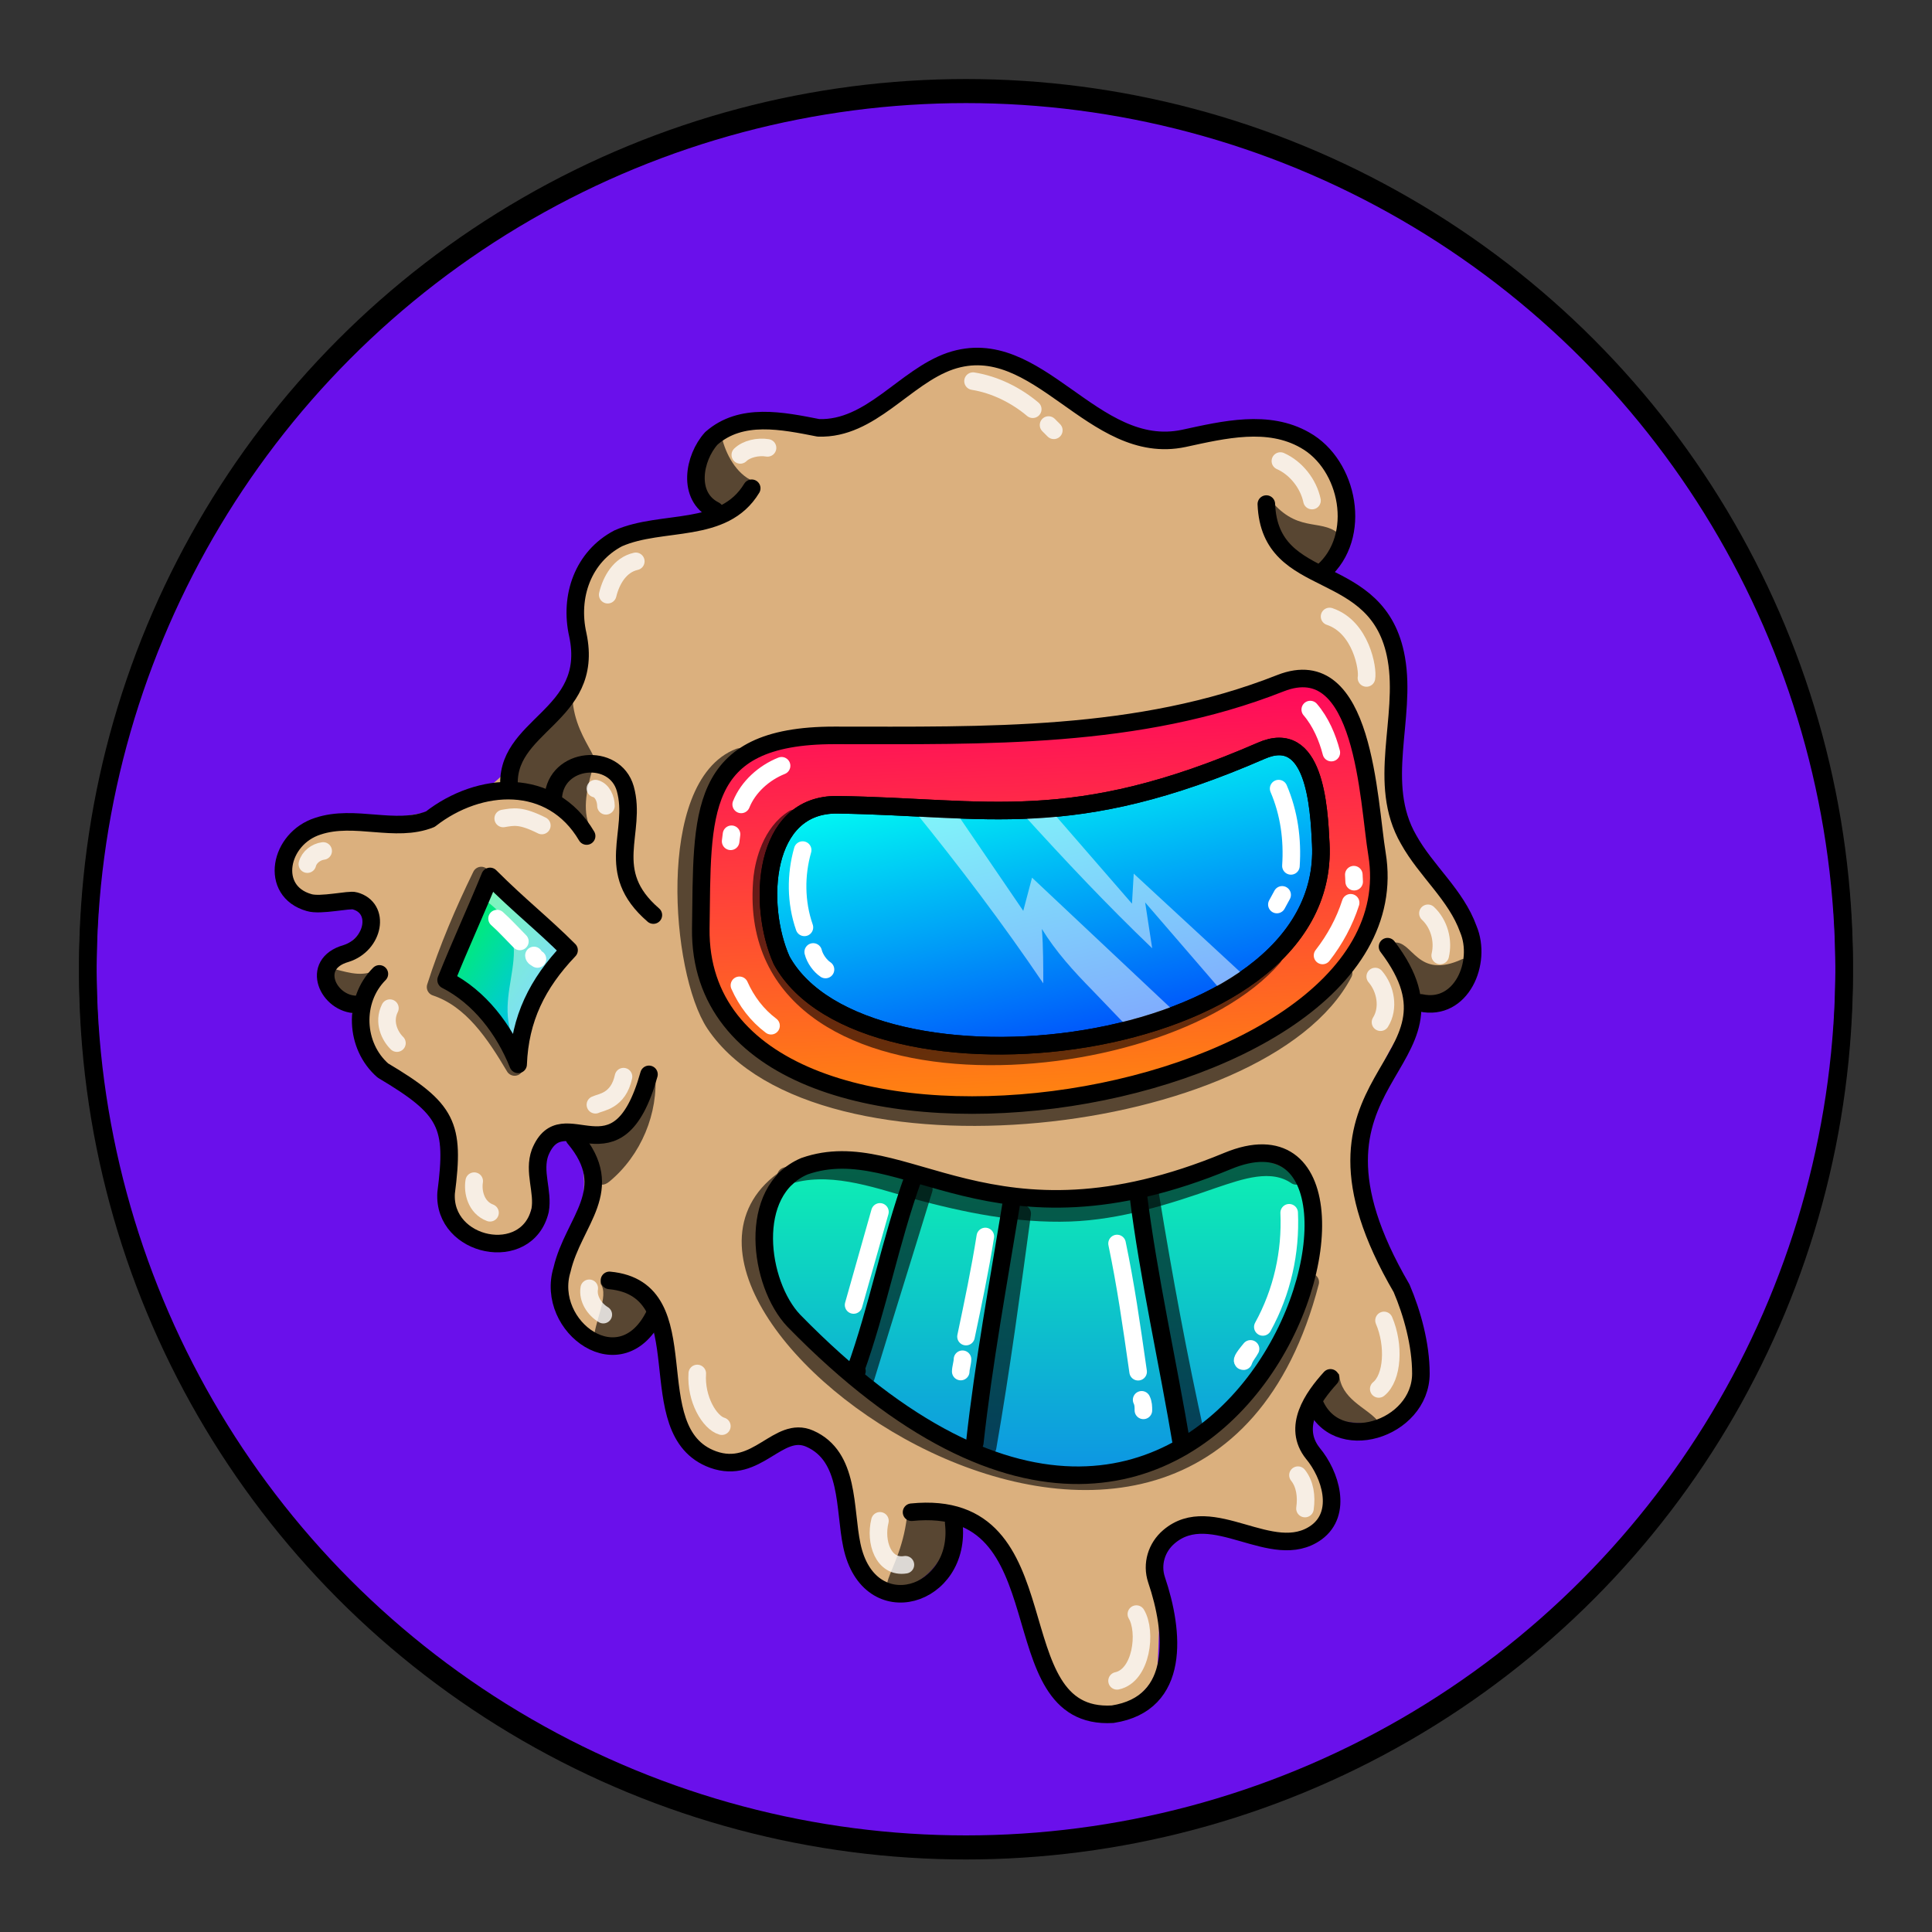 <svg version="1.1" id="Layer_1" xmlns="http://www.w3.org/2000/svg" x="0" y="0" viewBox="0 0 1100 1100" style="enable-background:new 0 0 1100 1100" xml:space="preserve" xmlns:xlink="http://www.w3.org/1999/xlink"><rect x="0" y="0" width="1100" height="1100" fill="#333333" stroke="none"/><style type="text/css">.st302{fill:#6A10EB;stroke:#000000;stroke-width:10;stroke-linecap:round;stroke-linejoin:round;stroke-miterlimit:10;}</style><circle class="st302" cx="550" cy="553.7" r="500"/><path d="M532 209c-68 59.6-70.9 20-120.8 36.5-19.6 10.9-14 30-9.7 39.6 11 23-50.8 9-69 40.3-10 18 0 42-7.5 61.8-9 19.6-34 35-37 52-43 48-154 7-119 70.4 6 11 33-6 39 9.1 7 17.5-39 29-21 46.7 18 5 20.7 39.9 57 63 14 20 3 51 19 69.1 36 38 46-25 41-34.3 4-39 44-10.6 22 38.7-23 52 11 74 36.5 56.6 24-9 13 39 23 50.9 19.5 37 55 12 67 12 18 .7 28 22 29.8 40.3 6.5 63 54 46 59 8 15.5-34 45 49 47 59.9 11 73 69 42 70.8 17.9 3-54-3-60 2-68.3 18.5-31 71 13 90.8-15.5 14-19.7-31-63.5 8-55.4 94 19 19-100.7 14-120.4-9-35.5 14-106 47-121.7 18-9 17-35.5 7-52.8-9.5-17-25-30.6-31-48.9-13.5-54 22-102-36-133.3-5-3-7-9.5-4-14.4 17-26 1-66-32-71.4-22-3-44 9-66.5 6.3C615 247 578.5 178 532 209z" style="fill:#dbb07e"/><style>.st40{fill:none;stroke:#000;stroke-width:10;stroke-linecap:round;stroke-linejoin:round;stroke-miterlimit:10}.st98{opacity:.6;enable-background:new}</style><g id="Outline"><path class="st98" d="M793 537c-1 .7-1 2-.5 3 5 10 11 35 25 30 8-2 21-13 18-22.4-.5-1-2-2-3-1.5-26 12-28-11-39-9.4v.3zm-34 274.5c6 5 26 8 25-3-6-7-20.6-12-21.5-26C750 772 744 803 759 811.5zm-219.3 52s1 .5 1 .8c9 13.5-3 36-18 40-34 6-9-6-6-44 .3-5.3 22.3 2.7 23 3.2zM342 731c5 7-4 22-4 33 8 13 29.6-5 33-14.9 2-12-17-21-28-20.2-1 .1-1 1.1-1 2.1zm31-120.2c2 23-8 47-26 61.9-13 10.9-17.5-30.6-8-27.9 6 4.2 28-18.8 34-34zm-157-59.9c-8 6-17 3-25 1-11 5 4 20 13.5 16 5-4 12-9 12-15.7-.5-.2-1.5-.2-.5-1.3zM337 473c-6-10-3-23 0-34 0-1 0-2-.6-2-9-9-23 11-19.8 20.7C318 463 338 475 337 472.8v.2z"/><path class="st98" d="M326 392c-2 29 24 45 7 44-7 2-14 1-15 11-1 11-24 0-24.5-1.3C285 433 317 404.5 326 392zm103-118c-9.9-4-16-16-18-25-4-6-9.9 1-11 6-7 54 29.5 28 29 19zm293 9c16 21 29.5 12 40 20.7 3 4 1 9.6-1 14-3 9-13 9-20 4.1-14.5-5.8-22-22.2-19-38.8z"/><path class="st40" d="M347 729c53.5 5 15 86 59 102 25 9 37-19.8 55-11.9 23 10.1 19.6 40 24 60.7 9.6 46 63 29.6 58-12.8"/><path class="st40" d="M519 861c89-9 47.5 119 114.5 115 39-6 35-47 25-76.5-3-9 0-18.5 7-24.5 24.5-21 59 15.5 84-2.5 15-11 8-33-2-45-12-15 0-32 10-43"/><path class="st40" d="M790 539c53 69.8-64 71 8 194.5 6 14 11 32 11 48.5 0 32-49 47.5-61 16"/><path class="st40" d="M721 287c2 51 64 31 74 88 6 34-11.5 71 7 103 10 18 27 31.5 34 51 8 19-4 47-27 42"/><path class="st40" d="M407 290.6c-16-8-12-29.9-2-41 17-15 40.5-10 61-6 29.8 1 49-29 75-38 50-17 81 55 133 44 23-5 48-11 69 1 25 14 33 55 10 75"/><path class="st40" d="M428 278c-16 26.5-51 17.5-76 28.5-20 10.5-28 33-23 55 10 47-43 51-39 88m25 4.5c1.5-23 35-26 41-5 7 25-13 47 16 72"/><path class="st40" d="M334 476c-20-34-61-31.5-89-9.6-20 8-43-3-64 4-22 7-28 37-5 43.5 6.5 2 23-2 26-1 15 4 11 25-5 30-21 6-10 29 6 29"/><path class="st40" d="M216 554.5c-15 15-14 41 2 55 37 22 41 31 36 69.7-2 31 46 41 53.5 10 2-10.8-4-22 0-33 13-32 44 20 62-44.5"/><path class="st40" d="M327 647.9c25 29.7-.5 47-7 75-10 32.5 34 65 53 25"/><path d="M729 262.5c9 4 16 13 18 22.5m-193-68c12.5 2 24.5 8 34 16m9 9 3 3m-163 10c-5.5-.9-12 .6-15.5 4M362 319.6c-9 2-14 10.7-16 19M339 449c4 1 6 6 6 9.8M308.5 470c-12-6-16-5-22-4M175 492c1-4 5-7 9-7.5m38 89.5c-4 8 0 16 4 19.9m44 78.6c-1 6 1 15 9 18m76-77.5c-3 14-13 14.5-16 16m4.5 119.5c-5-3-9-9-8-15M397 782c-1 14.5 7 28 14 30m90 53.9c-3 12 2 27 14.5 25M636 957c14-3 17-28 11-38m96-60.1c1-7 0-14-4-19m46-49.1c8-6.5 9-25 3-39M786 582c5-8 3-19-3-26m37-12c2-8.5-.6-18-7-24m-56-169c18 6 22 30 21 35" style="opacity:.788;fill:none;stroke:#fff;stroke-width:10;stroke-linecap:round;stroke-linejoin:round;stroke-miterlimit:10;enable-background:new"/></g><linearGradient id="a10" gradientUnits="userSpaceOnUse" x1="242.469" y1="-542.713" x2="318.469" y2="-492.713" gradientTransform="translate(0 1066)"><stop offset="0" style="stop-color:#0f4"/><stop offset=".298" style="stop-color:#00e97f"/><stop offset=".781" style="stop-color:#00c8db"/><stop offset="1" style="stop-color:#0bf"/></linearGradient><path style="fill:url(#a10)" d="M279 499.3c-8 19.6-17 39-25 59 19 9.7 33 28 41 48 1-26 10.9-46 29-65-15-15.3-28-25.3-45-42.3v.3z"/><path d="M275.5 512c36 25 1 53 19 84 14-76 63.5-25-16-93.5" style="opacity:.49;fill:#fff;enable-background:new"/><path d="M279 499c-8 19.6-17 39-25 59 19 9.7 33 28 41 48 1-26 10.9-46 29-65-15-15-28-25-45-42z" style="fill:none;stroke:#000;stroke-width:10;stroke-linecap:round;stroke-linejoin:round;stroke-miterlimit:10"/><path d="M274 498.5C264 519 255 540 248 562c21 7 34 27 45 45.5" style="opacity:.6;fill:none;stroke:#000;stroke-width:10;stroke-linecap:round;stroke-linejoin:round;stroke-miterlimit:10;enable-background:new"/><path d="M283 523c4.5 4 9 9 13 13m10 10c-.8-.6-2-1-2-2" style="fill:none;stroke:#fff;stroke-width:10;stroke-linecap:round;stroke-linejoin:round;stroke-miterlimit:10"/><style>.st40,.st68{fill:none;stroke-width:10;stroke-linecap:round;stroke-linejoin:round;stroke-miterlimit:10;stroke:#000}.st68{opacity:.6;enable-background:new}</style><g id="Diamond_Grillz"><linearGradient id="SVGID_00000158020979588429643290000018342716222877648305_" gradientUnits="userSpaceOnUse" x1="591.196" y1="-432.994" x2="591.196" y2="-128.969" gradientTransform="translate(0 1066)"><stop offset="0" style="stop-color:#0dffaa"/><stop offset="1" style="stop-color:#0d62ff"/></linearGradient><path style="fill:url(#SVGID_00000158020979588429643290000018342716222877648305_)" d="M510.5 800.6c214 157 325-208 159-129-69 33-123-6-175-9-30.5-13-130.5 30.4 16 138z"/><path class="st68" d="M738 669.5c-14-9.6-32-3-47 2-27 9.5-54 18-82 19-29.6 1-59-5-88-12.9-24-7-49.7-16-73.5-8"/><path class="st68" d="M526 677c-11 36-22 71-33 107m89-93c-6 44-12 89-19.7 133M655 681c7.5 46 16 92 26 137"/><path d="M734 690.5c1 22.5-4 45-15 65m-7 12.5c-1 2-3 4-4 7-1 0-1-1 4-7zm-76-60c5 24 8 45 12 73m2 16c1 2 1 4 1 6m-90-99c-3 19-7 38-11 57m-2 12.9c0 2-1 5-1 7M501 690l-15 53" style="fill:none;stroke:#fff;stroke-width:10;stroke-linecap:round;stroke-linejoin:round;stroke-miterlimit:10"/><path class="st68" d="M448 670.5C341 742 680 984 746 730"/><path class="st40" d="M699 661c-135 56-184-17-241 3-33 14-26 67-6 88 253 259 369-141.5 247-91z"/><path class="st40" d="M519.9 670.6c-13 36-20 74-33 110 0-.5 1 0 1 0M576 684c-7.5 46-16 92-21 137.5m93-141.7c6 48 17 96 25 144"/></g><style>.st68{enable-background:new;opacity:.6;fill:none;stroke:#000;stroke-width:10;stroke-linecap:round;stroke-linejoin:round;stroke-miterlimit:10}</style><g id="trippy_VR"><linearGradient id="SVGID_00000020388922614253771230000004650598949562930306_" gradientUnits="userSpaceOnUse" x1="586.484" y1="720.989" x2="598.481" y2="427.041" gradientTransform="matrix(1 0 0 -1 0 1100)"><stop offset="0" style="stop-color:#ff0062"/><stop offset="1" style="stop-color:#ff9d00"/></linearGradient><path style="fill:url(#SVGID_00000020388922614253771230000004650598949562930306_);stroke:#000;stroke-width:10;stroke-linecap:round;stroke-linejoin:round;stroke-miterlimit:10" d="M729 389c-81 32-168 29.7-254 29.7-79 0-75 45-76 110-2 167 409.6 107 385-42.5-5-30.2-7-116.1-55-97.2z"/><linearGradient id="SVGID_00000048501908464928315330000009927288370948035757_" gradientUnits="userSpaceOnUse" x1="580.562" y1="671.12" x2="631.559" y2="442.138" gradientTransform="matrix(1 0 0 -1 0 1100)"><stop offset="0" style="stop-color:#00fff2"/><stop offset=".613" style="stop-color:#006cfa"/><stop offset="1" style="stop-color:#000dff"/></linearGradient><path style="fill:url(#SVGID_00000048501908464928315330000009927288370948035757_);stroke:#000;stroke-width:10;stroke-linecap:round;stroke-linejoin:round;stroke-miterlimit:10" d="M718 427.5c-108 47-156 32-241 30.7-43-.7-46 57-32 88.5 46.5 85 313 56 307-66.2-1-21.5-3.5-66.5-34-53z"/><path d="M728 449c6 14 8 29 7 44m-5 16.5-3 5.5m-270-31c-4 14-4 29.7 1 44m5 14c1 4 4 8 7 10m276-148c6 7 9.8 16 12 24.5m11 85.5c-3.5 10.9-9 21-16 30m18-42-.2-4M445 436c-10 4-19 12-23 22m-5.5 17-.5 4m5 82c4 9 10 17 18 23" style="fill:none;stroke:#fff;stroke-width:10;stroke-linecap:round;stroke-linejoin:round;stroke-miterlimit:10"/><path d="M520 460.9c26 32 51 65 74 99 0-10 0-20.8-.8-31 8 13 18 24 29 35.2l19 19.8 27-8.4-80.6-75.8-5 18.9L544 462m38 1c24 26.5 48 52 74 76.9l-4-26.1 41.5 48.1 14-7.2-62-57.3-1 17.1-46-53" style="opacity:.502;fill:#fff;enable-background:new"/><path class="st68" d="M421 431c-42 16-34 122-14 152 59 87.5 312 59 358-29"/><path class="st68" d="M452 466c-13 8-17 25-18 33.5C420.5 635.8 661 619 725 545"/><path d="M718 427.5c-108 47-156 32-241 30.7-43-.7-46 57-32 88.5 46.5 85 313 56 307-66-1-21.7-3.5-66.7-34-53.2z" style="fill:none;stroke:#000;stroke-width:10;stroke-linecap:round;stroke-linejoin:round;stroke-miterlimit:10"/></g><circle cx="550" cy="550" r="500" style="fill:none;stroke:#000;stroke-width:10;stroke-linecap:round;stroke-linejoin:round;stroke-miterlimit:10"/></svg>
